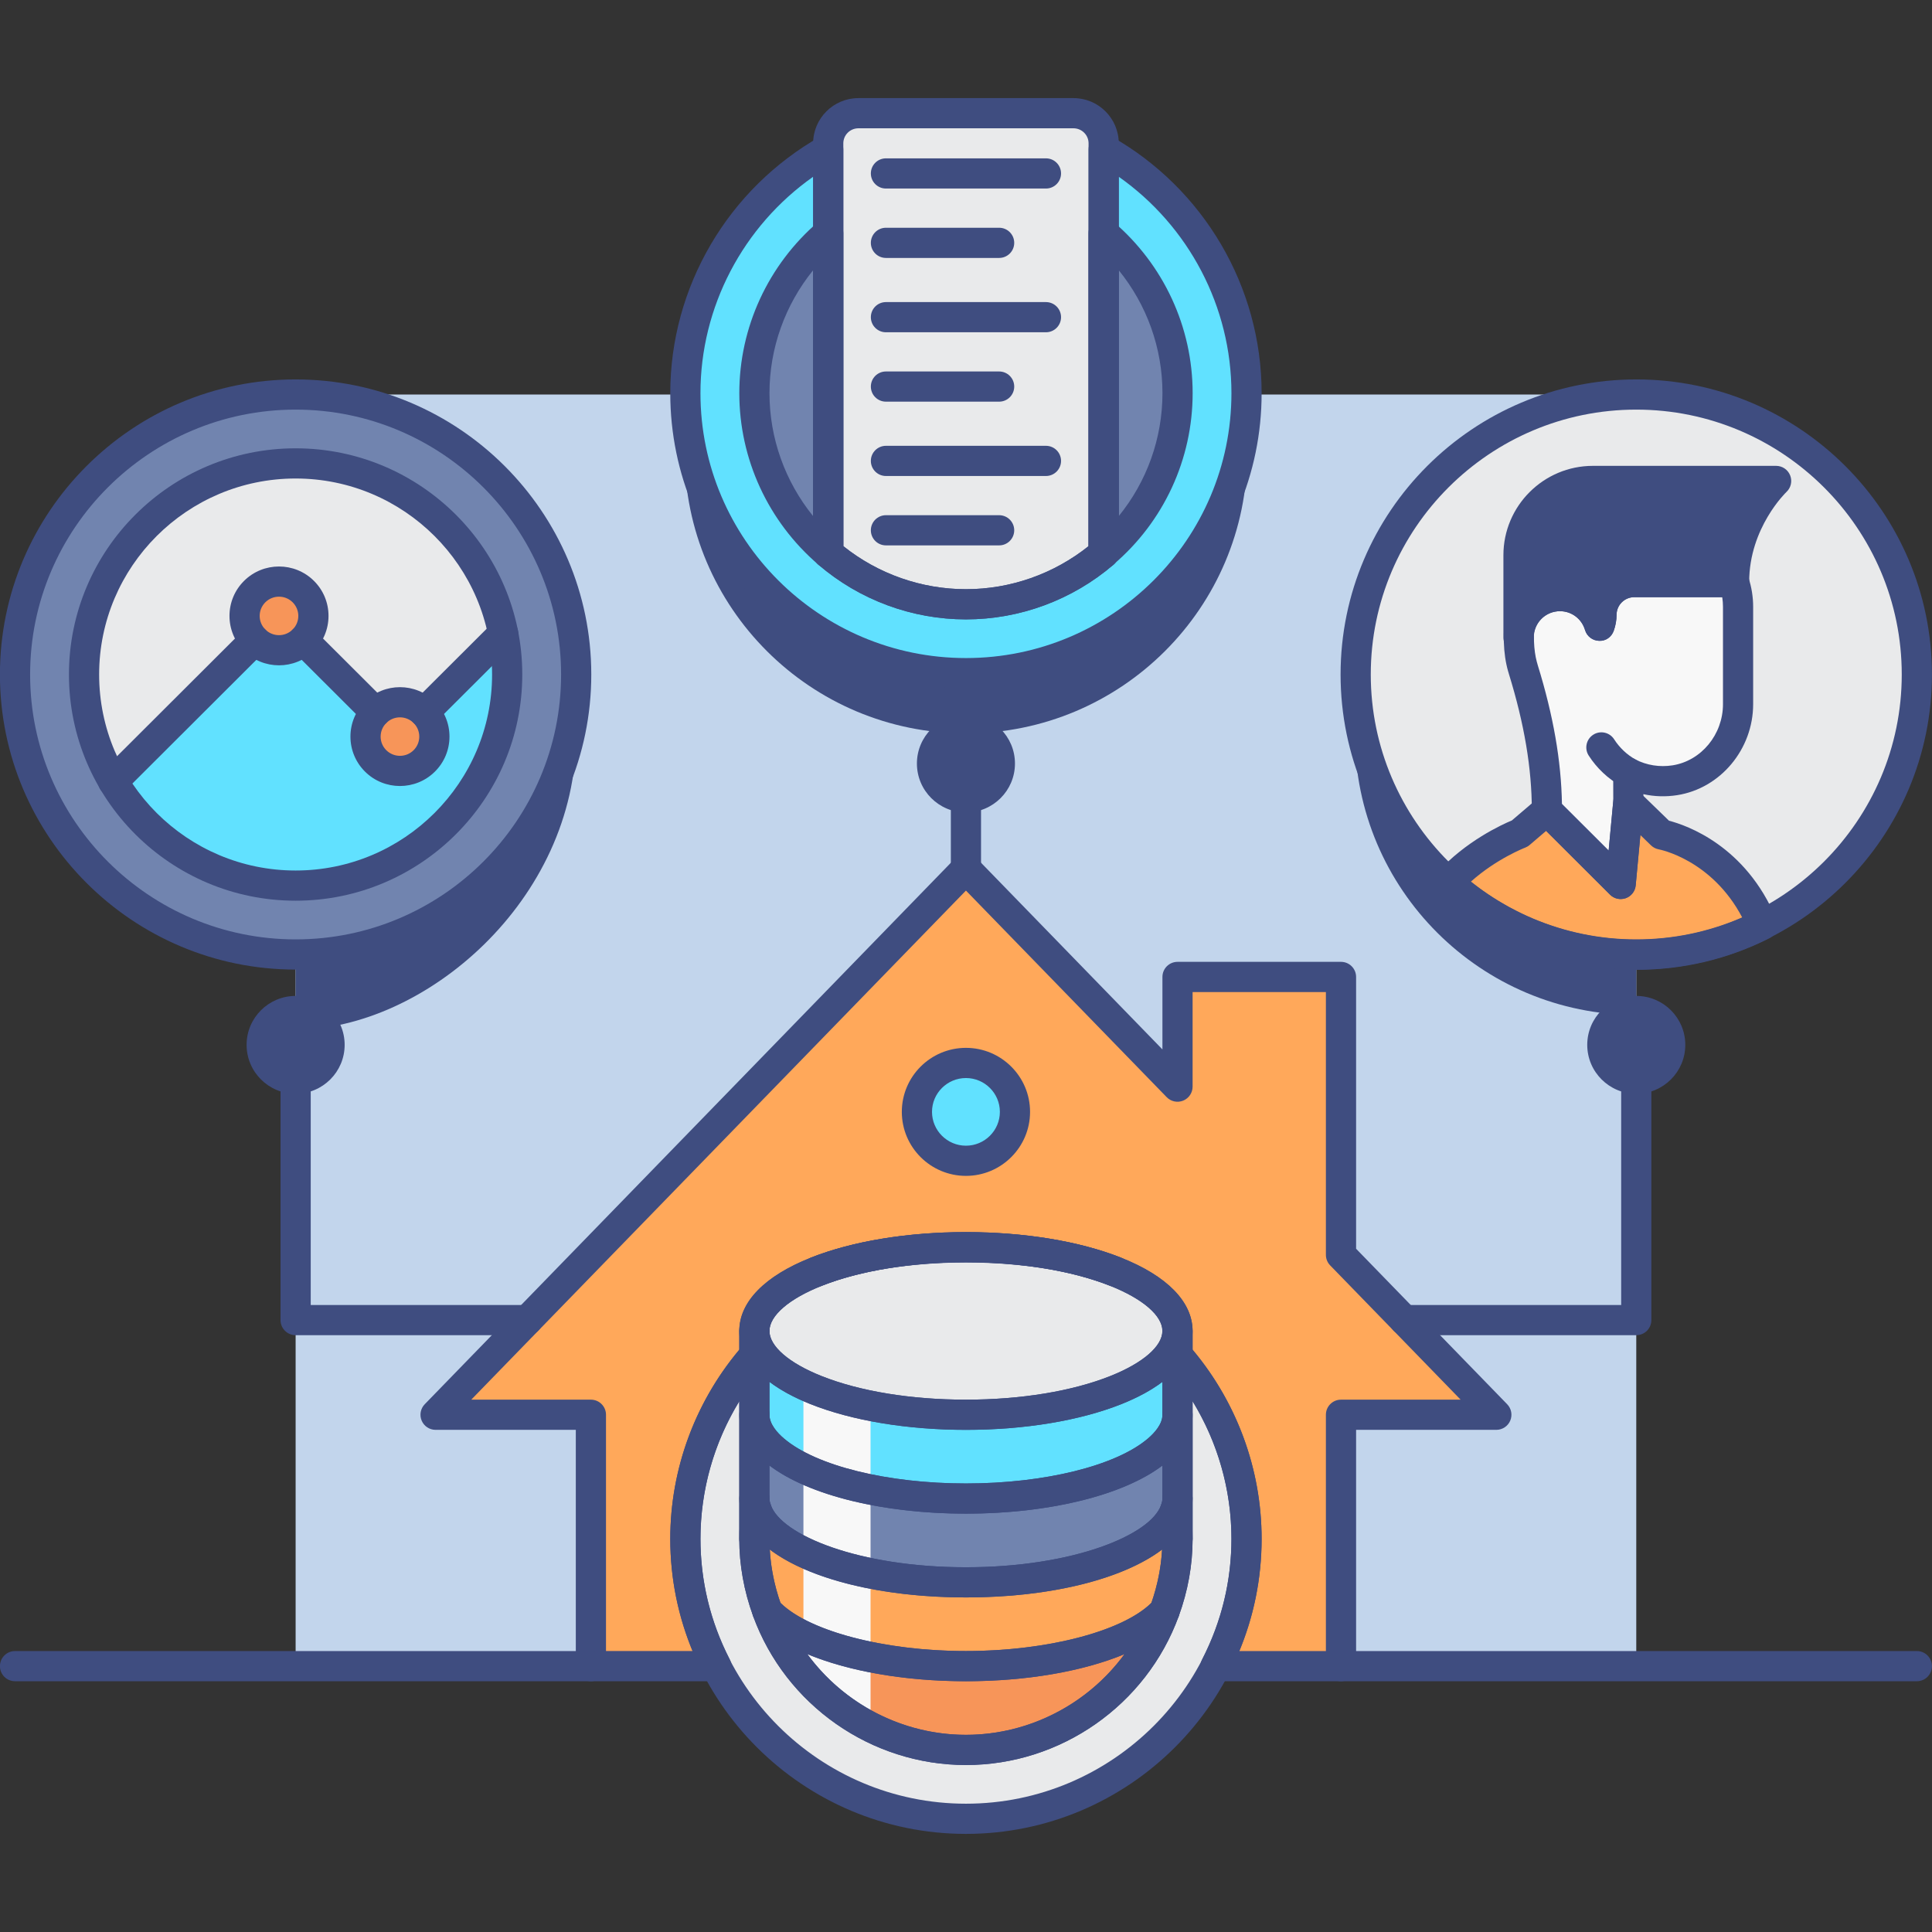 <?xml version="1.0" encoding="utf-8"?>
<!-- Generator: Adobe Illustrator 22.0.0, SVG Export Plug-In . SVG Version: 6.00 Build 0)  -->
<svg version="1.1" id="MARKET_RESEARCH_ICON_SET" xmlns="http://www.w3.org/2000/svg" xmlns:xlink="http://www.w3.org/1999/xlink"
	 x="0px" y="0px" viewBox="0 0 128 128" style="enable-background:new 0 0 128 128;" xml:space="preserve">
<rect x="0" y="0" width="128" height="128" fill="#333333" stroke="none"/>
<style type="text/css">
	.st0{fill:#C2D5EC;}
	.st1{fill:#61E1FF;}
	.st2{fill:#7184AF;}
	.st3{fill:#F8F8F8;}
	.st4{fill:#3F4D81;}
	.st5{fill:#3F4D80;}
	.st6{fill:#E9EAEB;}
	.st7{fill:#F79559;}
	.st8{fill:#FFA85A;}
</style>
<g>
	<g>
		<rect x="19.586" y="26.138" class="st0" width="88.821" height="84.247"/>
		<path class="st5" d="M89.765,48.643c0,10.274,8.346,18.602,18.642,18.602V30.041C98.111,30.041,89.765,38.369,89.765,48.643z"/>
		<g>
			<g>
				<ellipse class="st6" cx="108.407" cy="44.696" rx="18.598" ry="18.558"/>
			</g>
			<g>
				<g>
					<path class="st3" d="M108.275,38.563c-1.201,0-2.174,0.971-2.174,2.169c0,0.252-0.048,0.496-0.129,0.725
						c-0.337-1.133-1.376-1.965-2.621-1.965c-1.424,0-2.581,1.086-2.719,2.471v0.537c0.02,0.585,0.092,1.157,0.245,1.698l0.003,0
						c0.015,0.053,0.028,0.106,0.044,0.159c0.937,3.034,1.562,6.155,1.562,9.33l4.887,4.876l0.505-5.41v-1.957
						c0.903,0.467,1.964,0.672,3.086,0.496c2.441-0.384,4.187-2.575,4.187-5.041v-4.419v-2.031c0-0.573-0.096-1.123-0.266-1.639
						H108.275z"/>
				</g>
				<g>
					<path class="st8" d="M110.079,55.288l-2.2-2.134l-0.505,5.41l-4.887-4.876l-1.798,1.535l0,0c0,0-2.696,1.018-4.72,3.25
						c3.296,2.965,7.651,4.78,12.438,4.78c3.005,0,5.843-0.713,8.355-1.976C114.604,56.09,110.079,55.288,110.079,55.288z"/>
				</g>
				<g>
					<path class="st5" d="M117.673,31.864h-12.137c-2.723,0-4.93,2.203-4.93,4.92v5.449c0-1.513,1.229-2.74,2.746-2.74
						c1.245,0,2.284,0.832,2.621,1.965c0.082-0.229,0.129-0.472,0.129-0.725c0-1.198,0.973-2.169,2.174-2.169h6.611
						C114.886,34.451,117.673,31.864,117.673,31.864z"/>
				</g>
			</g>
		</g>
		<path class="st5" d="M45.354,29.988c0,10.274,8.346,18.602,18.642,18.602c10.296,0,18.642-8.328,18.642-18.602
			c0-1.353-0.153-2.668-0.428-3.939H45.782C45.507,27.32,45.354,28.636,45.354,29.988z"/>
		<path class="st5" d="M19.585,30.312l0.001,37.905c8.524,0,18.588-8.555,18.588-19.538C38.174,40.166,28.856,30.312,19.585,30.312z
			"/>
		<g>
			<g>
				<ellipse class="st2" cx="19.586" cy="44.688" rx="18.589" ry="18.549"/>
			</g>
			<g>
				<path class="st1" d="M26.498,48.801l-8.013-7.996L7.507,51.76c2.436,4.132,6.926,6.914,12.078,6.914
					c7.741,0,14.016-6.262,14.016-13.986c0-0.927-0.095-1.831-0.268-2.707L26.498,48.801z"/>
			</g>
			<g>
				<path class="st6" d="M26.498,48.801l6.836-6.821c-1.264-6.428-6.936-11.279-13.749-11.279c-7.741,0-14.016,6.262-14.016,13.986
					c0,2.584,0.714,4.995,1.938,7.072l10.978-10.954L26.498,48.801z"/>
			</g>
			<g>
				<ellipse class="st7" cx="18.485" cy="40.806" rx="2.28" ry="2.275"/>
			</g>
			<g>
				<ellipse class="st7" cx="26.498" cy="48.801" rx="2.28" ry="2.275"/>
			</g>
		</g>
		<g>
			<g>
				<path class="st8" d="M88.844,83.139V64.726H78.013v7.266L63.996,57.567l-35.14,36.165h10.292v16.654h8.305
					c-1.3-2.533-2.047-5.394-2.047-8.435c0-4.657,1.732-8.902,4.573-12.159V88.18c0-1.533,1.569-2.921,4.105-3.925
					c0.951-0.377,2.038-0.7,3.23-0.956c1.986-0.427,4.262-0.67,6.681-0.67c2.419,0,4.695,0.243,6.681,0.67
					c1.192,0.256,2.279,0.579,3.23,0.956c2.536,1.005,4.105,2.392,4.105,3.925v1.611c2.841,3.257,4.573,7.502,4.573,12.159
					c0,3.041-0.748,5.902-2.047,8.435h8.305V93.732h10.292L88.844,83.139z"/>
			</g>
			<g>
				<ellipse class="st1" cx="63.996" cy="73.665" rx="3.248" ry="3.241"/>
			</g>
			<g>
				<g>
					<g>
						<path class="st7" d="M77.154,106.732c-1.959,2.13-7.103,3.654-13.158,3.654s-11.199-1.524-13.158-3.654
							c1.959,5.366,7.103,9.205,13.158,9.205S75.195,112.098,77.154,106.732z"/>
					</g>
					<g>
						<path class="st2" d="M76.699,96.067c-2.228,1.898-7.071,3.216-12.703,3.216c-5.632,0-10.475-1.319-12.703-3.216
							c-0.835-0.711-1.314-1.5-1.314-2.335v5.551c0,0.258,0.06,0.51,0.146,0.758c0.936,2.706,6.781,4.793,13.871,4.793
							s12.935-2.087,13.871-4.793c0.086-0.248,0.146-0.5,0.146-0.758v-5.551C78.013,94.567,77.534,95.356,76.699,96.067z"/>
					</g>
					<g>
						<path class="st1" d="M73.937,92.093c-2.539,1.012-6.054,1.639-9.94,1.639s-7.401-0.627-9.94-1.639
							c-2.518-1.004-4.076-2.386-4.076-3.913v5.551c0,0.835,0.479,1.625,1.314,2.335c2.228,1.898,7.071,3.216,12.703,3.216
							c5.632,0,10.474-1.319,12.703-3.216c0.835-0.711,1.314-1.5,1.314-2.335V88.18C78.013,89.707,76.455,91.089,73.937,92.093z"/>
					</g>
					<g>
						<path class="st8" d="M63.996,104.834c-7.09,0-12.935-2.087-13.871-4.793c-0.086,0.626-0.146,1.26-0.146,1.91
							c0,1.682,0.313,3.287,0.858,4.781c1.959,2.13,7.103,3.654,13.158,3.654s11.199-1.524,13.158-3.654
							c0.546-1.494,0.858-3.099,0.858-4.781c0-0.65-0.06-1.284-0.146-1.91C76.931,102.747,71.086,104.834,63.996,104.834z"/>
					</g>
					<g>
						<path class="st7" d="M77.154,106.732c-1.959,2.13-7.103,3.654-13.158,3.654s-11.199-1.524-13.158-3.654
							c1.959,5.366,7.103,9.205,13.158,9.205S75.195,112.098,77.154,106.732z"/>
					</g>
					<g>
						<path class="st2" d="M76.699,96.067c-2.228,1.898-7.071,3.216-12.703,3.216c-5.632,0-10.475-1.319-12.703-3.216
							c-0.835-0.711-1.314-1.5-1.314-2.335v5.551c0,0.258,0.06,0.51,0.146,0.758c0.936,2.706,6.781,4.793,13.871,4.793
							s12.935-2.087,13.871-4.793c0.086-0.248,0.146-0.5,0.146-0.758v-5.551C78.013,94.567,77.534,95.356,76.699,96.067z"/>
					</g>
					<g>
						<path class="st1" d="M73.937,92.093c-2.539,1.012-6.054,1.639-9.94,1.639s-7.401-0.627-9.94-1.639
							c-2.518-1.004-4.076-2.386-4.076-3.913v5.551c0,0.835,0.479,1.625,1.314,2.335c2.228,1.898,7.071,3.216,12.703,3.216
							c5.632,0,10.474-1.319,12.703-3.216c0.835-0.711,1.314-1.5,1.314-2.335V88.18C78.013,89.707,76.455,91.089,73.937,92.093z"/>
					</g>
					<g>
						<path class="st8" d="M63.996,104.834c-7.09,0-12.935-2.087-13.871-4.793c-0.086,0.626-0.146,1.26-0.146,1.91
							c0,1.682,0.313,3.287,0.858,4.781c1.959,2.13,7.103,3.654,13.158,3.654s11.199-1.524,13.158-3.654
							c0.546-1.494,0.858-3.099,0.858-4.781c0-0.65-0.06-1.284-0.146-1.91C76.931,102.747,71.086,104.834,63.996,104.834z"/>
					</g>
					<g>
						<path class="st3" d="M53.229,91.728v22.148c1.22,0.578,2.733,1.056,4.448,1.398V93.126
							C55.962,92.784,54.449,92.306,53.229,91.728z"/>
					</g>
					<g>
						<path class="st6" d="M73.907,84.255c-2.536-1.005-6.041-1.626-9.911-1.626c-3.87,0-7.375,0.621-9.911,1.626
							c-2.537,1.005-4.105,2.392-4.105,3.925c0,1.527,1.558,2.909,4.076,3.913c2.539,1.012,6.054,1.639,9.94,1.639
							s7.401-0.627,9.94-1.639c2.518-1.004,4.076-2.386,4.076-3.913C78.013,86.647,76.444,85.259,73.907,84.255z"/>
					</g>
				</g>
				<g>
					<path class="st6" d="M78.013,89.791v3.94v5.551v2.668c0,1.682-0.313,3.287-0.858,4.781c-1.959,5.366-7.103,9.205-13.158,9.205
						s-11.199-3.839-13.158-9.205c-0.546-1.494-0.858-3.099-0.858-4.781v-2.668v-5.551v-3.94c-2.841,3.257-4.573,7.502-4.573,12.159
						c0,10.245,8.323,18.549,18.589,18.549s18.589-8.305,18.589-18.549C82.586,97.294,80.853,93.049,78.013,89.791z"/>
				</g>
			</g>
		</g>
		<g>
			<g>
				<path class="st1" d="M73.121,9.899v26.754c-2.453,2.104-5.636,3.383-9.124,3.383c-3.488,0-6.672-1.279-9.124-3.383V9.899
					c-5.646,3.183-9.465,9.218-9.465,16.151c0,10.245,8.323,18.549,18.589,18.549c10.267,0,18.589-8.305,18.589-18.549
					C82.586,19.116,78.767,13.082,73.121,9.899z"/>
			</g>
			<g>
				<path class="st2" d="M54.872,15.446c-2.991,2.565-4.892,6.36-4.892,10.603s1.901,8.038,4.892,10.603V15.446z"/>
			</g>
			<g>
				<path class="st2" d="M73.121,15.446v21.206c-0.27,0.232-0.552,0.449-0.839,0.66c3.47-2.546,5.731-6.636,5.731-11.263
					C78.013,21.806,76.112,18.011,73.121,15.446z"/>
			</g>
			<g>
				<path class="st6" d="M71.121,7.5H56.872c-1.105,0-2,0.894-2,1.996v27.157c2.453,2.104,5.636,3.383,9.124,3.383
					c3.488,0,6.671-1.279,9.124-3.383V9.496C73.121,8.394,72.226,7.5,71.121,7.5z"/>
			</g>
		</g>
		<ellipse class="st5" cx="108.407" cy="69.224" rx="3.248" ry="3.241"/>
		<ellipse class="st5" cx="19.586" cy="69.224" rx="3.248" ry="3.241"/>
		<ellipse class="st5" cx="63.996" cy="50.586" rx="3.248" ry="3.241"/>
	</g>
	<g>
		<g>
			<g>
				<g>
					<path class="st5" d="M88.844,111.386h-8.306c-0.349,0-0.672-0.181-0.854-0.479s-0.195-0.668-0.036-0.978
						c1.285-2.505,1.938-5.189,1.938-7.979c0-4.218-1.537-8.303-4.327-11.502c-0.158-0.182-0.246-0.416-0.246-0.657V88.18
						c0-1.014-1.299-2.134-3.474-2.996c-0.908-0.359-1.941-0.665-3.071-0.908c-3.939-0.847-9.003-0.847-12.942,0
						c-1.131,0.244-2.165,0.549-3.072,0.908c-2.175,0.861-3.474,1.981-3.474,2.996v1.611c0,0.242-0.088,0.475-0.246,0.657
						c-2.79,3.2-4.326,7.285-4.326,11.502c0,2.79,0.651,5.475,1.937,7.979c0.159,0.31,0.146,0.681-0.036,0.978
						s-0.505,0.479-0.854,0.479h-8.306c-0.553,0-1-0.448-1-1V94.731h-9.292c-0.401,0-0.765-0.241-0.921-0.611
						s-0.076-0.798,0.204-1.086l35.14-36.165c0.375-0.388,1.059-0.388,1.434,0l12.3,12.658v-4.802c0-0.552,0.447-1,1-1h10.831
						c0.553,0,1,0.448,1,1v18.008l10.009,10.301c0.28,0.288,0.36,0.716,0.204,1.086s-0.52,0.611-0.921,0.611h-9.292v15.654
						C89.844,110.938,89.396,111.386,88.844,111.386z M82.104,109.386h5.74V93.731c0-0.552,0.447-1,1-1h7.926l-8.643-8.896
						c-0.182-0.187-0.283-0.437-0.283-0.697V65.726h-8.831v6.267c0,0.407-0.247,0.773-0.624,0.927
						c-0.377,0.152-0.81,0.063-1.093-0.23l-13.3-13.687L31.223,92.731h7.926c0.553,0,1,0.448,1,1v15.654h5.74
						c-0.983-2.365-1.481-4.859-1.481-7.435c0-4.575,1.621-9.009,4.572-12.528V88.18c0-1.921,1.683-3.645,4.737-4.855
						c1.01-0.4,2.149-0.737,3.389-1.004c4.213-0.906,9.573-0.905,13.782,0c1.237,0.266,2.377,0.604,3.388,1.004
						c3.055,1.21,4.737,2.934,4.737,4.855v1.242c2.952,3.519,4.573,7.953,4.573,12.528C83.586,104.526,83.088,107.02,82.104,109.386
						z"/>
				</g>
			</g>
			<g>
				<g>
					<g>
						<g>
							<path class="st5" d="M49.979,102.951c-0.553,0-1-0.448-1-1v-2.668c0-0.552,0.447-1,1-1s1,0.448,1,1
								c0,0.114,0.029,0.251,0.092,0.432c0.051,0.148,0.066,0.307,0.045,0.463c-0.093,0.682-0.137,1.245-0.137,1.773
								C50.979,102.503,50.532,102.951,49.979,102.951z"/>
						</g>
					</g>
					<g>
						<g>
							<path class="st5" d="M73.907,85.255c-0.123,0-0.247-0.023-0.368-0.071c-2.533-1.003-5.922-1.556-9.543-1.556
								c-3.62,0-7.009,0.553-9.543,1.556c-0.512,0.203-1.094-0.047-1.298-0.562c-0.048-0.121-0.07-0.246-0.07-0.368
								c0-0.398,0.239-0.774,0.632-0.93c2.763-1.094,6.414-1.696,10.279-1.696c3.867,0,7.518,0.603,10.279,1.696
								c0.393,0.155,0.632,0.532,0.632,0.93c0,0.123-0.022,0.248-0.07,0.368C74.682,85.016,74.305,85.255,73.907,85.255z"/>
						</g>
					</g>
					<g>
						<g>
							<path class="st5" d="M78.013,102.951c-0.553,0-1-0.448-1-1c0-0.533-0.043-1.097-0.136-1.773
								c-0.021-0.156-0.006-0.314,0.045-0.463c0.062-0.176,0.091-0.317,0.091-0.432c0-0.552,0.447-1,1-1s1,0.448,1,1v2.668
								C79.013,102.503,78.565,102.951,78.013,102.951z"/>
						</g>
					</g>
					<g>
						<g>
							<path class="st5" d="M63.996,116.937c-6.277,0-11.943-3.963-14.098-9.862c-0.163-0.448,0.012-0.949,0.419-1.197
								c0.408-0.248,0.934-0.175,1.257,0.177c1.805,1.961,6.912,3.331,12.422,3.331s10.617-1.37,12.422-3.331
								c0.323-0.352,0.848-0.424,1.257-0.177c0.407,0.248,0.582,0.749,0.419,1.197C75.939,112.974,70.273,116.937,63.996,116.937z
								 M53.488,109.589c2.412,3.294,6.301,5.348,10.508,5.348s8.096-2.053,10.508-5.348c-2.722,1.132-6.452,1.796-10.508,1.796
								S56.21,110.722,53.488,109.589z"/>
						</g>
					</g>
					<g>
						<g>
							<path class="st5" d="M63.996,105.834c-7.61,0-13.702-2.248-14.815-5.466c-0.137-0.397-0.201-0.742-0.201-1.085v-5.551
								c0-0.552,0.447-1,1-1s1,0.448,1,1c0,0.624,0.523,1.2,0.963,1.574c2.123,1.809,6.854,2.978,12.054,2.978
								s9.931-1.168,12.055-2.977l0,0c0.438-0.374,0.962-0.95,0.962-1.574c0-0.552,0.447-1,1-1s1,0.448,1,1v5.551
								c0,0.34-0.065,0.695-0.2,1.085C77.699,103.586,71.607,105.834,63.996,105.834z M50.979,97.096v2.187
								c0,0.114,0.029,0.251,0.092,0.432c0.685,1.981,5.821,4.12,12.925,4.12c7.104,0,12.241-2.139,12.926-4.12
								c0.062-0.176,0.091-0.317,0.091-0.432v-2.186c-2.605,1.973-7.528,3.186-13.017,3.186
								C58.507,100.283,53.584,99.069,50.979,97.096z M76.699,96.067h0.01H76.699z"/>
						</g>
					</g>
					<g>
						<g>
							<path class="st5" d="M63.996,100.283c-5.733,0-10.849-1.324-13.351-3.455c-1.377-1.171-1.666-2.331-1.666-3.097V88.18
								c0-0.552,0.447-1,1-1s1,0.448,1,1c0,1.008,1.288,2.124,3.446,2.984c2.537,1.011,5.936,1.567,9.57,1.567
								s7.033-0.557,9.57-1.568l0,0c2.158-0.859,3.446-1.975,3.446-2.983c0-0.552,0.447-1,1-1s1,0.448,1,1v5.551
								c0,0.766-0.289,1.924-1.665,3.097C74.845,98.959,69.729,100.283,63.996,100.283z M50.979,91.553v2.179
								c0,0.624,0.523,1.2,0.963,1.574c2.123,1.809,6.854,2.978,12.054,2.978s9.931-1.168,12.055-2.977
								c0.438-0.374,0.962-0.95,0.962-1.574v-2.179c-0.721,0.545-1.627,1.039-2.706,1.469l0,0
								c-2.767,1.102-6.429,1.709-10.311,1.709s-7.544-0.607-10.311-1.709C52.606,92.592,51.7,92.097,50.979,91.553z"/>
						</g>
					</g>
					<g>
						<g>
							<path class="st5" d="M63.996,111.386c-6.218,0-11.671-1.561-13.895-3.977c-0.089-0.097-0.158-0.211-0.203-0.334
								c-0.609-1.671-0.919-3.396-0.919-5.124c0-0.622,0.05-1.271,0.156-2.046c0.062-0.458,0.432-0.813,0.893-0.859
								c0.445-0.045,0.892,0.23,1.043,0.668c0.685,1.981,5.821,4.12,12.925,4.12c7.104,0,12.241-2.139,12.926-4.12
								c0.152-0.438,0.603-0.713,1.043-0.668c0.461,0.045,0.83,0.401,0.893,0.859c0.106,0.77,0.155,1.419,0.155,2.046
								c0,1.731-0.31,3.456-0.919,5.125c-0.045,0.124-0.114,0.237-0.203,0.334C75.667,109.825,70.214,111.386,63.996,111.386z
								 M51.707,106.193c1.914,1.887,6.91,3.193,12.289,3.193s10.376-1.306,12.289-3.193c0.402-1.157,0.64-2.341,0.707-3.532
								c-2.566,1.943-7.366,3.173-12.996,3.173s-10.43-1.23-12.996-3.174C51.067,103.85,51.305,105.034,51.707,106.193z"/>
						</g>
					</g>
					<g>
						<g>
							<path class="st5" d="M63.996,94.731c-3.882,0-7.544-0.607-10.311-1.709c-3.035-1.21-4.706-2.929-4.706-4.842
								c0-1.921,1.683-3.645,4.737-4.855c2.763-1.094,6.414-1.696,10.279-1.696c3.867,0,7.518,0.603,10.279,1.696
								c3.055,1.21,4.737,2.934,4.737,4.855c0,1.913-1.671,3.632-4.706,4.842C71.54,94.124,67.878,94.731,63.996,94.731z
								 M63.996,83.629c-3.62,0-7.009,0.553-9.543,1.556c-2.175,0.861-3.474,1.981-3.474,2.996c0,1.008,1.288,2.124,3.446,2.984
								c2.537,1.011,5.936,1.567,9.57,1.567s7.033-0.557,9.57-1.568c2.158-0.859,3.446-1.975,3.446-2.983
								c0-1.014-1.299-2.134-3.474-2.996C71.006,84.182,67.617,83.629,63.996,83.629z"/>
						</g>
					</g>
				</g>
				<g>
					<g>
						<path class="st5" d="M63.996,121.5c-10.802,0-19.589-8.77-19.589-19.549c0-4.701,1.711-9.252,4.818-12.816
							c0.274-0.315,0.717-0.425,1.104-0.279c0.391,0.146,0.649,0.52,0.649,0.937v12.159c0,1.494,0.269,2.987,0.798,4.438
							c1.867,5.113,6.777,8.548,12.219,8.548c5.441,0,10.352-3.435,12.219-8.548c0.529-1.448,0.798-2.941,0.798-4.438V89.792
							c0-0.417,0.259-0.79,0.649-0.937c0.388-0.146,0.829-0.036,1.104,0.279c3.107,3.563,4.819,8.115,4.819,12.816
							C83.586,112.73,74.798,121.5,63.996,121.5z M48.979,92.839c-1.673,2.735-2.572,5.884-2.572,9.112
							c0,9.677,7.891,17.549,17.589,17.549c9.699,0,17.59-7.873,17.59-17.549c0-3.228-0.9-6.378-2.573-9.113v9.113
							c0,1.731-0.31,3.456-0.919,5.125c-2.154,5.898-7.82,9.862-14.098,9.862s-11.943-3.963-14.098-9.862
							c-0.609-1.672-0.919-3.396-0.919-5.125V92.839z"/>
					</g>
				</g>
			</g>
			<g>
				<g>
					<path class="st5" d="M63.996,77.905c-2.343,0-4.248-1.902-4.248-4.241s1.905-4.241,4.248-4.241s4.248,1.903,4.248,4.241
						S66.339,77.905,63.996,77.905z M63.996,71.423c-1.239,0-2.248,1.005-2.248,2.241c0,1.235,1.009,2.241,2.248,2.241
						s2.248-1.005,2.248-2.241C66.244,72.429,65.235,71.423,63.996,71.423z"/>
				</g>
			</g>
		</g>
		<g>
			<g>
				<g>
					<g>
						<path class="st5" d="M107.374,59.564c-0.261,0-0.516-0.102-0.706-0.292l-4.887-4.876c-0.188-0.188-0.294-0.442-0.294-0.708
							c0-2.774-0.496-5.729-1.518-9.035l-0.033-0.117c-0.008-0.021-0.015-0.042-0.021-0.064c-0.166-0.586-0.259-1.22-0.282-1.938
							l-0.001-0.57c0.194-2.021,1.791-3.471,3.719-3.471c0.799,0,1.546,0.248,2.159,0.684c0.546-0.963,1.58-1.614,2.765-1.614h6.611
							c0.432,0,0.814,0.277,0.95,0.688c0.209,0.636,0.315,1.293,0.315,1.951v6.45c0,2.985-2.163,5.577-5.031,6.029
							c-0.758,0.118-1.515,0.096-2.242-0.066v0.54l-0.509,5.503c-0.036,0.386-0.292,0.716-0.656,0.848
							C107.603,59.545,107.488,59.564,107.374,59.564z M103.483,53.27l3.093,3.085l0.307-3.293l-0.004-1.864
							c0-0.349,0.182-0.673,0.479-0.854c0.299-0.182,0.668-0.196,0.979-0.034c0.761,0.394,1.62,0.529,2.473,0.396
							c1.905-0.3,3.342-2.042,3.342-4.053v-6.45c0-0.213-0.017-0.427-0.05-0.639h-5.827c-0.647,0-1.174,0.524-1.174,1.169
							c0,0.355-0.063,0.713-0.188,1.062c-0.146,0.406-0.521,0.685-0.969,0.662c-0.433-0.012-0.808-0.3-0.932-0.714
							c-0.222-0.748-0.89-1.25-1.661-1.25c-0.895,0-1.636,0.675-1.724,1.569l0.005,0.439c0.017,0.494,0.079,0.949,0.189,1.361
							c0.008,0.022,0.016,0.046,0.022,0.07l0.035,0.131C102.911,47.399,103.437,50.416,103.483,53.27z"/>
					</g>
				</g>
				<g>
					<g>
						<path class="st5" d="M107.878,52.197c-0.164,0-0.33-0.04-0.484-0.125c-0.857-0.476-1.597-1.172-2.138-2.013
							c-0.299-0.464-0.165-1.083,0.3-1.382c0.463-0.298,1.084-0.164,1.382,0.3c0.363,0.565,0.856,1.03,1.427,1.346
							c0.482,0.268,0.657,0.876,0.39,1.359C108.571,52.012,108.229,52.197,107.878,52.197z"/>
					</g>
				</g>
				<g>
					<g>
						<path class="st5" d="M108.407,64.254c-4.843,0-9.497-1.789-13.107-5.038c-0.197-0.178-0.316-0.427-0.33-0.692
							c-0.013-0.266,0.08-0.525,0.258-0.723c1.885-2.078,4.276-3.169,4.937-3.445l1.674-1.429c0.396-0.338,0.986-0.315,1.355,0.052
							l3.383,3.375l0.307-3.294c0.036-0.383,0.289-0.712,0.649-0.845c0.363-0.135,0.768-0.047,1.043,0.22l2,1.94
							c1.157,0.299,5.085,1.648,7.109,6.517c0.202,0.484-0.005,1.042-0.474,1.277C114.463,63.553,111.5,64.254,108.407,64.254z
							 M97.446,58.415c3.113,2.483,6.967,3.839,10.961,3.839c2.451,0,4.811-0.49,7.026-1.457c-2.025-3.859-5.492-4.517-5.529-4.523
							c-0.196-0.035-0.378-0.128-0.521-0.267l-0.702-0.681l-0.311,3.332c-0.036,0.386-0.292,0.716-0.656,0.848
							c-0.366,0.131-0.772,0.042-1.046-0.232l-4.233-4.225l-1.096,0.936c-0.087,0.075-0.188,0.134-0.295,0.175
							C101.022,56.167,99.139,56.896,97.446,58.415z"/>
					</g>
				</g>
				<g>
					<g>
						<path class="st5" d="M100.605,43.232c-0.553,0-1-0.448-1-1v-5.449c0-3.264,2.66-5.919,5.931-5.919h12.137
							c0.411,0,0.78,0.252,0.931,0.635c0.15,0.381,0.052,0.816-0.248,1.096l0,0c-0.024,0.023-2.469,2.367-2.469,5.968
							c0,0.552-0.447,1-1,1h-6.611c-0.647,0-1.174,0.524-1.174,1.169c0,0.355-0.063,0.713-0.188,1.062
							c-0.146,0.406-0.521,0.685-0.969,0.662c-0.433-0.012-0.808-0.3-0.932-0.714c-0.222-0.748-0.89-1.25-1.661-1.25
							c-0.963,0-1.746,0.78-1.746,1.74C101.605,42.785,101.158,43.232,100.605,43.232z M103.352,38.493
							c0.799,0,1.546,0.248,2.159,0.684c0.546-0.963,1.58-1.614,2.765-1.614h5.661c0.197-1.989,0.954-3.591,1.666-4.699h-10.066
							c-2.167,0-3.931,1.758-3.931,3.919v2.141C102.127,38.649,102.722,38.493,103.352,38.493z"/>
					</g>
				</g>
			</g>
			<g>
				<g>
					<path class="st5" d="M108.407,64.237c-10.802,0-19.59-8.77-19.59-19.55c0-10.779,8.788-19.549,19.59-19.549
						s19.589,8.77,19.589,19.549C127.996,55.467,119.209,64.237,108.407,64.237z M108.407,27.138c-9.699,0-17.59,7.873-17.59,17.549
						s7.891,17.55,17.59,17.55c9.698,0,17.589-7.873,17.589-17.55S118.105,27.138,108.407,27.138z"/>
				</g>
			</g>
		</g>
		<g>
			<g>
				<g>
					<path class="st5" d="M19.585,64.237c-10.802,0-19.59-8.77-19.59-19.55c0-10.779,8.788-19.549,19.59-19.549
						s19.589,8.77,19.589,19.549C39.174,55.467,30.387,64.237,19.585,64.237z M19.585,27.138c-9.699,0-17.59,7.873-17.59,17.549
						s7.891,17.55,17.59,17.55c9.698,0,17.589-7.873,17.589-17.55S29.283,27.138,19.585,27.138z"/>
				</g>
			</g>
			<g>
				<g>
					<g>
						<path class="st5" d="M28.11,48.192c-0.256,0-0.513-0.098-0.708-0.293c-0.39-0.391-0.39-1.024,0.002-1.415l5.228-5.216
							c0.391-0.39,1.023-0.39,1.414,0.001c0.39,0.391,0.39,1.024-0.002,1.415L28.816,47.9C28.621,48.095,28.366,48.192,28.11,48.192
							z"/>
					</g>
				</g>
				<g>
					<g>
						<path class="st5" d="M24.886,48.192c-0.256,0-0.511-0.097-0.706-0.292l-4.789-4.778c-0.392-0.39-0.392-1.023-0.002-1.414
							c0.391-0.392,1.023-0.392,1.414-0.002l4.789,4.778c0.392,0.39,0.392,1.023,0.002,1.414
							C25.398,48.094,25.142,48.192,24.886,48.192z"/>
					</g>
				</g>
				<g>
					<g>
						<path class="st5" d="M7.494,52.773c-0.256,0-0.513-0.098-0.708-0.293c-0.39-0.391-0.39-1.024,0.002-1.415l9.378-9.358
							c0.391-0.39,1.023-0.39,1.414,0.001c0.39,0.391,0.39,1.024-0.002,1.415L8.2,52.481C8.005,52.676,7.75,52.773,7.494,52.773z"/>
					</g>
				</g>
				<g>
					<g>
						<path class="st5" d="M19.585,59.674c-8.28,0-15.017-6.723-15.017-14.986c0-8.263,6.736-14.986,15.017-14.986
							s15.017,6.723,15.017,14.986C34.602,52.951,27.865,59.674,19.585,59.674z M19.585,31.702c-7.178,0-13.017,5.825-13.017,12.986
							s5.839,12.986,13.017,12.986s13.017-5.826,13.017-12.986S26.763,31.702,19.585,31.702z"/>
					</g>
				</g>
				<g>
					<g>
						<path class="st5" d="M18.484,44.079c-0.84,0-1.68-0.319-2.318-0.957c-0.62-0.619-0.962-1.442-0.962-2.317
							s0.342-1.698,0.962-2.317c1.277-1.275,3.359-1.275,4.637,0c0.62,0.619,0.962,1.442,0.962,2.317s-0.342,1.698-0.962,2.317
							C20.164,43.76,19.324,44.079,18.484,44.079z M18.484,39.531c-0.328,0-0.656,0.125-0.906,0.374
							c-0.241,0.241-0.374,0.561-0.374,0.901s0.133,0.66,0.374,0.901c0.5,0.499,1.312,0.499,1.812,0
							c0.241-0.241,0.374-0.561,0.374-0.901s-0.133-0.66-0.374-0.901C19.141,39.655,18.812,39.531,18.484,39.531z"/>
					</g>
				</g>
				<g>
					<g>
						<path class="st5" d="M26.498,52.075c-0.84,0-1.68-0.319-2.318-0.957l0,0c-0.62-0.619-0.962-1.442-0.962-2.317
							c0-0.875,0.342-1.698,0.962-2.317c1.278-1.277,3.358-1.276,4.637,0c0.62,0.619,0.962,1.442,0.962,2.317
							c0,0.875-0.342,1.699-0.962,2.317C28.177,51.756,27.337,52.075,26.498,52.075z M26.498,47.526
							c-0.328,0-0.656,0.125-0.905,0.374c-0.242,0.241-0.375,0.561-0.375,0.901c0,0.341,0.133,0.661,0.374,0.901v0
							c0.5,0.498,1.312,0.499,1.812,0c0.241-0.241,0.374-0.561,0.374-0.901c0-0.34-0.133-0.66-0.374-0.901
							C27.154,47.651,26.826,47.526,26.498,47.526z"/>
					</g>
				</g>
			</g>
		</g>
		<g>
			<g>
				<g>
					<path class="st5" d="M63.997,45.599c-10.802,0-19.59-8.77-19.59-19.549c0-7.031,3.821-13.553,9.974-17.022
						c0.31-0.175,0.688-0.172,0.996,0.008c0.307,0.179,0.495,0.508,0.495,0.863v26.284c2.307,1.843,5.174,2.853,8.125,2.853
						c2.95,0,5.817-1.01,8.124-2.853V9.898c0-0.355,0.188-0.684,0.495-0.863c0.307-0.18,0.686-0.183,0.996-0.008
						c6.152,3.469,9.974,9.991,9.974,17.022C83.586,36.829,74.799,45.599,63.997,45.599z M53.872,11.711
						c-4.644,3.27-7.465,8.617-7.465,14.338c0,9.677,7.891,17.549,17.59,17.549c9.698,0,17.589-7.873,17.589-17.549
						c0-5.721-2.821-11.068-7.465-14.338v24.941c0,0.292-0.128,0.569-0.349,0.759c-2.726,2.336-6.197,3.624-9.775,3.624
						c-3.579,0-7.051-1.287-9.776-3.624c-0.221-0.19-0.349-0.467-0.349-0.759V11.711z M73.121,36.653h0.01H73.121z"/>
				</g>
			</g>
			<g>
				<g>
					<g>
						<path class="st5" d="M54.872,37.653c-0.234,0-0.466-0.083-0.651-0.241c-3.33-2.856-5.24-6.998-5.24-11.362
							c0-4.364,1.91-8.505,5.24-11.362c0.298-0.255,0.715-0.313,1.069-0.15c0.354,0.163,0.582,0.518,0.582,0.909v21.207
							c0,0.391-0.228,0.746-0.582,0.909C55.156,37.623,55.014,37.653,54.872,37.653z M53.872,17.903
							c-1.857,2.293-2.892,5.16-2.892,8.146s1.034,5.854,2.892,8.147V17.903z"/>
					</g>
				</g>
				<g>
					<g>
						<path class="st5" d="M73.116,37.654c-0.404,0-0.774-0.244-0.929-0.617c-0.155-0.374-0.074-0.804,0.212-1.09l0.01-0.01
							c0.287-0.286,0.716-0.372,1.09-0.217s0.617,0.52,0.617,0.924C74.116,37.197,73.669,37.654,73.116,37.654z M73.823,37.352h0.01
							H73.823z"/>
					</g>
				</g>
				<g>
					<g>
						<path class="st5" d="M73.116,37.645c-0.143,0-0.285-0.03-0.419-0.092c-0.354-0.164-0.581-0.518-0.581-0.908V15.45
							c0-0.39,0.228-0.745,0.581-0.908c0.355-0.163,0.772-0.105,1.068,0.148c3.337,2.853,5.251,6.992,5.251,11.357
							c0,4.376-1.914,8.516-5.252,11.358C73.58,37.563,73.35,37.645,73.116,37.645z M74.116,17.9v16.299
							c1.863-2.287,2.9-5.155,2.9-8.152C77.017,23.059,75.979,20.191,74.116,17.9z"/>
					</g>
				</g>
			</g>
			<g>
				<g>
					<g>
						<path class="st5" d="M63.997,41.036c-3.579,0-7.051-1.287-9.776-3.624c-0.221-0.19-0.349-0.467-0.349-0.759V9.496
							c0-1.652,1.346-2.996,3-2.996h14.249c1.654,0,3,1.344,3,2.996v27.157c0,0.292-0.128,0.569-0.349,0.759
							C71.047,39.749,67.575,41.036,63.997,41.036z M55.872,36.183c2.307,1.843,5.174,2.853,8.125,2.853
							c2.95,0,5.817-1.01,8.124-2.853V9.496c0-0.549-0.448-0.996-1-0.996H56.872c-0.552,0-1,0.447-1,0.996V36.183z M73.121,36.653
							h0.01H73.121z"/>
					</g>
				</g>
				<g>
					<g>
						<g>
							<g>
								<path class="st5" d="M69.297,31.536H58.696c-0.553,0-1-0.448-1-1s0.447-1,1-1h10.601c0.553,0,1,0.448,1,1
									S69.85,31.536,69.297,31.536z"/>
							</g>
						</g>
						<g>
							<g>
								<path class="st5" d="M66.195,36.133h-7.499c-0.553,0-1-0.448-1-1s0.447-1,1-1h7.499c0.553,0,1,0.448,1,1
									S66.748,36.133,66.195,36.133z"/>
							</g>
						</g>
					</g>
					<g>
						<g>
							<g>
								<path class="st5" d="M69.297,12.491H58.696c-0.553,0-1-0.448-1-1s0.447-1,1-1h10.601c0.553,0,1,0.448,1,1
									S69.85,12.491,69.297,12.491z"/>
							</g>
						</g>
						<g>
							<g>
								<path class="st5" d="M66.195,17.089h-7.499c-0.553,0-1-0.448-1-1s0.447-1,1-1h7.499c0.553,0,1,0.448,1,1
									S66.748,17.089,66.195,17.089z"/>
							</g>
						</g>
					</g>
					<g>
						<g>
							<g>
								<path class="st5" d="M69.297,22.014H58.696c-0.553,0-1-0.448-1-1s0.447-1,1-1h10.601c0.553,0,1,0.448,1,1
									S69.85,22.014,69.297,22.014z"/>
							</g>
						</g>
						<g>
							<g>
								<path class="st5" d="M66.195,26.611h-7.499c-0.553,0-1-0.448-1-1s0.447-1,1-1h7.499c0.553,0,1,0.448,1,1
									S66.748,26.611,66.195,26.611z"/>
							</g>
						</g>
					</g>
				</g>
			</g>
		</g>
		<g>
			<path class="st5" d="M108.407,88.46H93.043c-0.553,0-1-0.448-1-1s0.447-1,1-1h14.364V69.224c0-0.552,0.447-1,1-1s1,0.448,1,1
				V87.46C109.407,88.013,108.96,88.46,108.407,88.46z"/>
		</g>
		<g>
			<path class="st5" d="M34.95,88.46H19.586c-0.553,0-1-0.448-1-1V69.224c0-0.552,0.447-1,1-1s1,0.448,1,1V86.46H34.95
				c0.553,0,1,0.448,1,1S35.503,88.46,34.95,88.46z"/>
		</g>
		<g>
			<path class="st5" d="M63.996,58.567c-0.553,0-1-0.448-1-1v-6.981c0-0.552,0.447-1,1-1s1,0.448,1,1v6.981
				C64.996,58.119,64.549,58.567,63.996,58.567z"/>
		</g>
		<g>
			<g>
				<path class="st5" d="M126.996,111.386H88.844c-0.553,0-1-0.448-1-1s0.447-1,1-1h38.152c0.553,0,1,0.448,1,1
					S127.549,111.386,126.996,111.386z"/>
			</g>
			<g>
				<path class="st5" d="M39.148,111.386H0.996c-0.553,0-1-0.448-1-1s0.447-1,1-1h38.152c0.553,0,1,0.448,1,1
					S39.701,111.386,39.148,111.386z"/>
			</g>
		</g>
	</g>
</g>
</svg>
